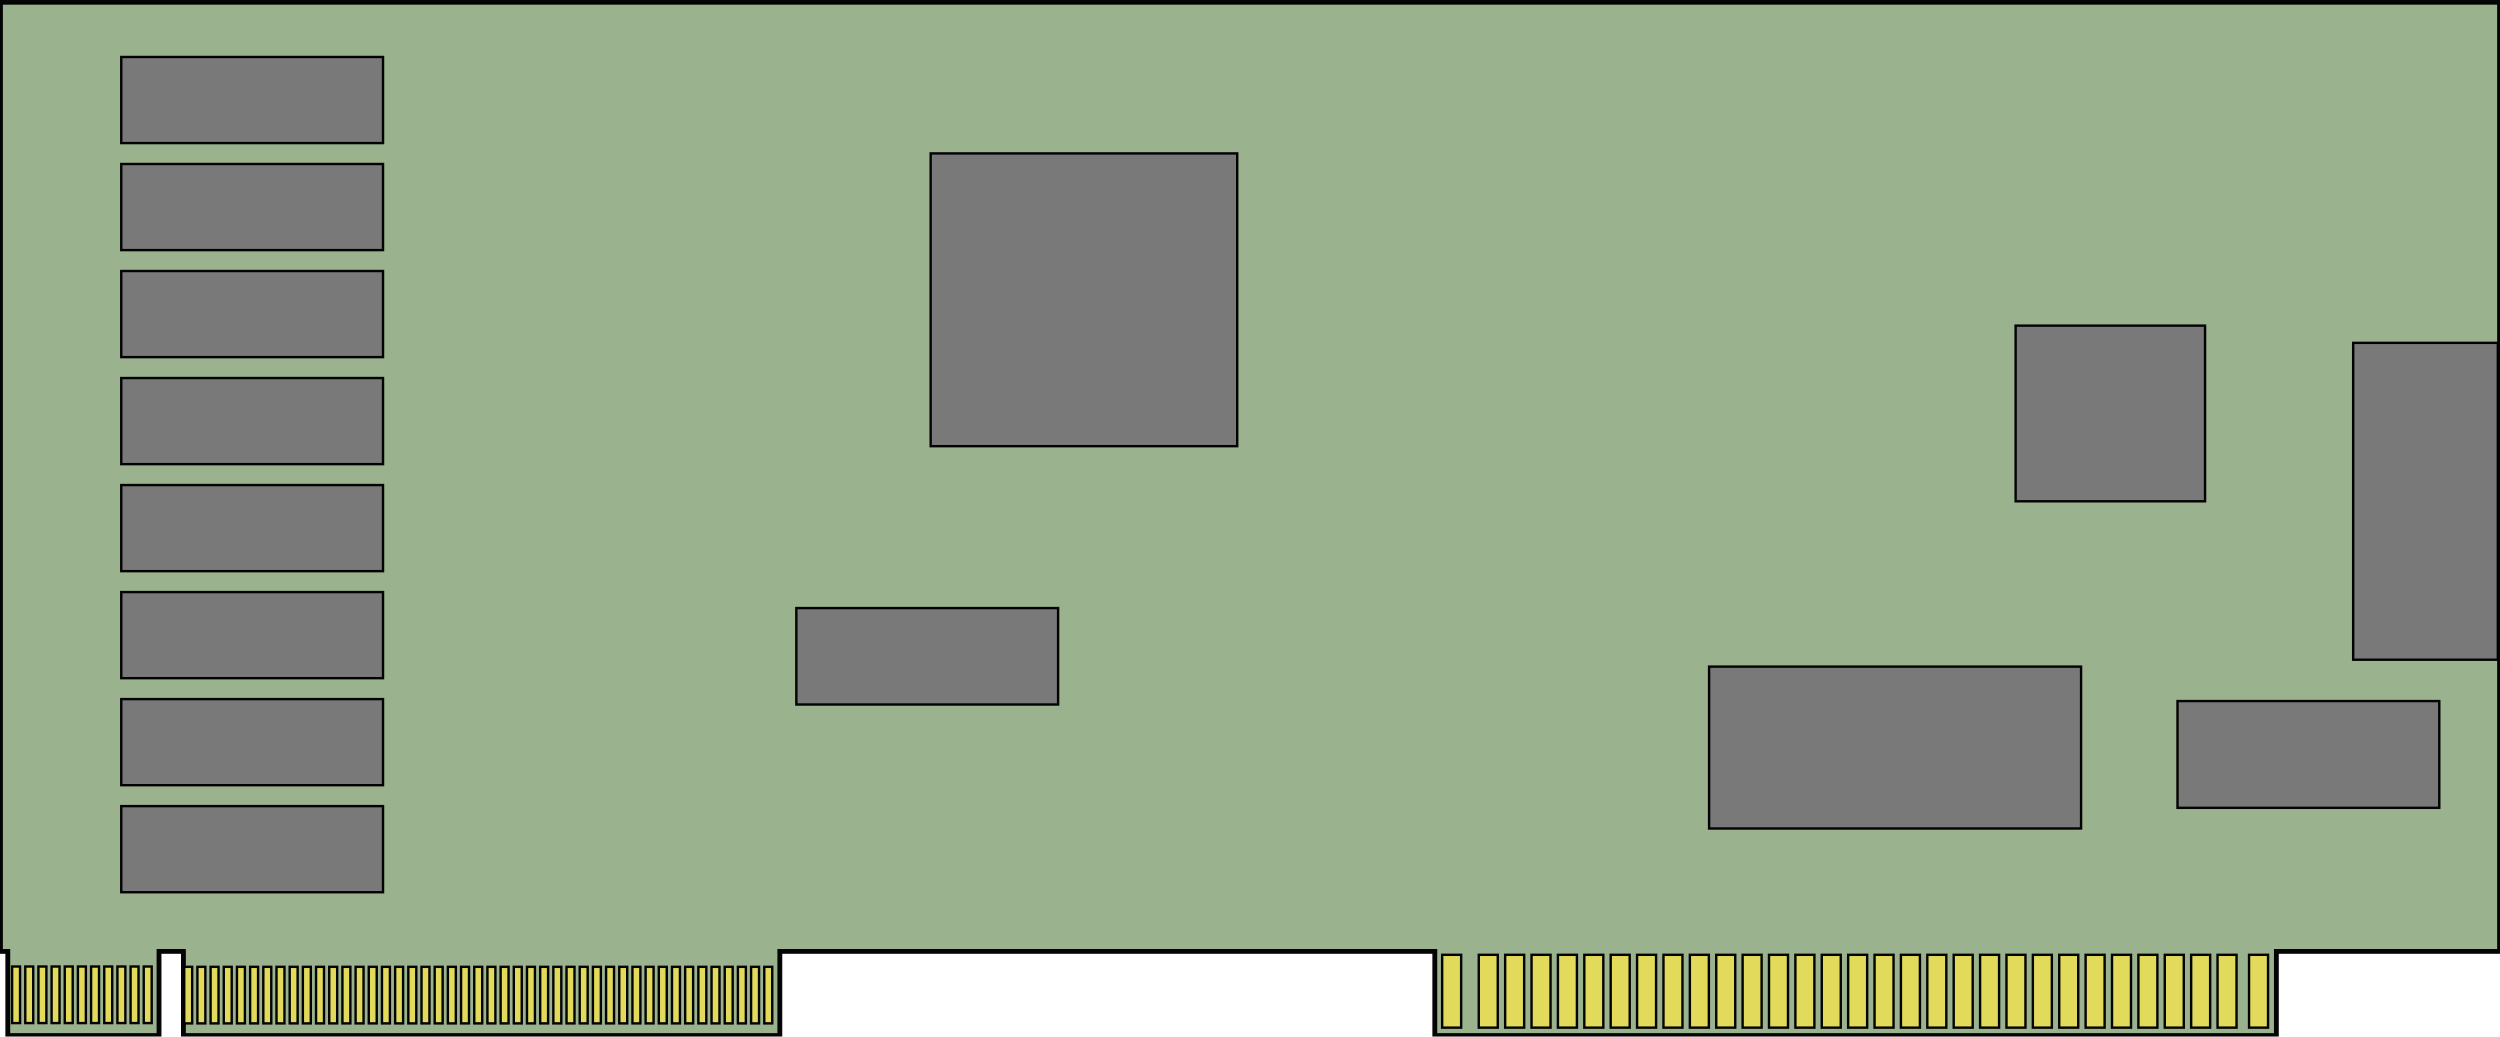 <?xml version="1.0" encoding="UTF-8" standalone="no"?>
<!-- Created with Inkscape (http://www.inkscape.org/) -->

<svg
   xmlns:dc="http://purl.org/dc/elements/1.1/"
   xmlns:cc="http://creativecommons.org/ns#"
   xmlns:rdf="http://www.w3.org/1999/02/22-rdf-syntax-ns#"
   xmlns:svg="http://www.w3.org/2000/svg"
   xmlns="http://www.w3.org/2000/svg"
   xmlns:sodipodi="http://sodipodi.sourceforge.net/DTD/sodipodi-0.dtd"
   xmlns:inkscape="http://www.inkscape.org/namespaces/inkscape"
   width="517.316mm"
   height="214.481mm"
   viewBox="0 0 517.316 214.481"
   version="1.1"
   id="svg926"
   inkscape:version="0.92.2 5c3e80d, 2017-08-06"
   sodipodi:docname="vga_vlb_arch.svg">
  <defs
     id="defs920" />
  <sodipodi:namedview
     id="base"
     pagecolor="#ffffff"
     bordercolor="#666666"
     borderopacity="1.0"
     inkscape:pageopacity="0.0"
     inkscape:pageshadow="2"
     inkscape:zoom="0.42253861"
     inkscape:cx="909.46529"
     inkscape:cy="116.02312"
     inkscape:document-units="mm"
     inkscape:current-layer="layer1"
     showgrid="false"
     fit-margin-top="0"
     fit-margin-left="0"
     fit-margin-right="0"
     fit-margin-bottom="0"
     inkscape:window-width="1440"
     inkscape:window-height="855"
     inkscape:window-x="0"
     inkscape:window-y="1"
     inkscape:window-maximized="1" />
  <g
     inkscape:label="Layer 1"
     inkscape:groupmode="layer"
     id="layer1"
     transform="translate(256.012,20.546)">
    <path
       style="opacity:0.98;fill:#98b08c;fill-opacity:1;stroke:#000000;stroke-width:3.78;stroke-miterlimit:4;stroke-dasharray:none;stroke-dashoffset:0;stroke-opacity:1"
       d="M -965.715,-75.766 V 665.377 H -960 v 65.715 h 118.096 v -65.715 h 19.047 v 65.715 h 465.715 V 665.377 H 154.285 V 731.092 H 811.428 V 665.377 H 985.715 V -75.766 Z"
       transform="scale(0.265)"
       id="rect1555"
       inkscape:connector-curvature="0" />
    <rect
       style="opacity:0.98;fill:#787878;fill-opacity:1;stroke:#000000;stroke-width:0.5;stroke-miterlimit:4;stroke-dasharray:none;stroke-dashoffset:0;stroke-opacity:1"
       id="rect1570"
       width="63.432"
       height="60.581"
       x="-63.432"
       y="11.2" />
    <rect
       style="opacity:0.98;fill:#787878;fill-opacity:1;stroke:#000000;stroke-width:0.5;stroke-miterlimit:4;stroke-dasharray:none;stroke-dashoffset:0;stroke-opacity:1"
       id="rect1572"
       width="76.974"
       height="33.498"
       x="97.642"
       y="117.395" />
    <rect
       style="opacity:0.98;fill:#787878;fill-opacity:1;stroke:#000000;stroke-width:0.5;stroke-miterlimit:4;stroke-dasharray:none;stroke-dashoffset:0;stroke-opacity:1"
       id="rect1574"
       width="39.2"
       height="36.349"
       x="161.074"
       y="46.836" />
    <rect
       style="opacity:0.98;fill:#787878;fill-opacity:1;stroke:#000000;stroke-width:0.5;stroke-miterlimit:4;stroke-dasharray:none;stroke-dashoffset:0;stroke-opacity:1"
       id="rect1576"
       width="29.934"
       height="65.57"
       x="230.921"
       y="50.399" />
    <rect
       style="opacity:0.98;fill:#787878;fill-opacity:1;stroke:#000000;stroke-width:0.5;stroke-miterlimit:4;stroke-dasharray:none;stroke-dashoffset:0;stroke-opacity:1"
       id="rect1580"
       width="54.167"
       height="22.094"
       x="194.572"
       y="124.522" />
    <rect
       style="opacity:0.98;fill:#787878;fill-opacity:1;stroke:#000000;stroke-width:0.5;stroke-miterlimit:4;stroke-dasharray:none;stroke-dashoffset:0;stroke-opacity:1"
       id="rect1582"
       width="54.167"
       height="19.956"
       x="-91.228"
       y="105.279" />
    <rect
       style="opacity:0.98;fill:#787878;fill-opacity:1;stroke:#000000;stroke-width:0.5;stroke-miterlimit:4;stroke-dasharray:none;stroke-dashoffset:0;stroke-opacity:1"
       id="rect1588"
       width="54.167"
       height="17.818"
       x="-230.921"
       y="-8.756" />
    <rect
       style="opacity:0.98;fill:#787878;fill-opacity:1;stroke:#000000;stroke-width:0.5;stroke-miterlimit:4;stroke-dasharray:none;stroke-dashoffset:0;stroke-opacity:1"
       id="rect1588-8"
       width="54.167"
       height="17.818"
       x="-230.921"
       y="146.26" />
    <rect
       style="opacity:0.98;fill:#787878;fill-opacity:1;stroke:#000000;stroke-width:0.5;stroke-miterlimit:4;stroke-dasharray:none;stroke-dashoffset:0;stroke-opacity:1"
       id="rect1588-0"
       width="54.167"
       height="17.818"
       x="-230.921"
       y="124.115" />
    <rect
       style="opacity:0.98;fill:#787878;fill-opacity:1;stroke:#000000;stroke-width:0.5;stroke-miterlimit:4;stroke-dasharray:none;stroke-dashoffset:0;stroke-opacity:1"
       id="rect1588-2"
       width="54.167"
       height="17.818"
       x="-230.921"
       y="101.97" />
    <rect
       style="opacity:0.98;fill:#787878;fill-opacity:1;stroke:#000000;stroke-width:0.5;stroke-miterlimit:4;stroke-dasharray:none;stroke-dashoffset:0;stroke-opacity:1"
       id="rect1588-4"
       width="54.167"
       height="17.818"
       x="-230.921"
       y="79.824" />
    <rect
       style="opacity:0.98;fill:#787878;fill-opacity:1;stroke:#000000;stroke-width:0.5;stroke-miterlimit:4;stroke-dasharray:none;stroke-dashoffset:0;stroke-opacity:1"
       id="rect1588-83"
       width="54.167"
       height="17.818"
       x="-230.921"
       y="57.679" />
    <rect
       style="opacity:0.98;fill:#787878;fill-opacity:1;stroke:#000000;stroke-width:0.5;stroke-miterlimit:4;stroke-dasharray:none;stroke-dashoffset:0;stroke-opacity:1"
       id="rect1588-9"
       width="54.167"
       height="17.818"
       x="-230.921"
       y="35.534" />
    <rect
       style="opacity:0.98;fill:#787878;fill-opacity:1;stroke:#000000;stroke-width:0.5;stroke-miterlimit:4;stroke-dasharray:none;stroke-dashoffset:0;stroke-opacity:1"
       id="rect1588-05"
       width="54.167"
       height="17.818"
       x="-230.921"
       y="13.389" />
    <rect
       style="opacity:0.98;fill:#e3db59;fill-opacity:1;stroke:#000000;stroke-width:0.5;stroke-miterlimit:4;stroke-dasharray:none;stroke-dashoffset:0;stroke-opacity:1"
       id="rect1641"
       width="3.931"
       height="15.069"
       x="209.375"
       y="177.03" />
    <rect
       style="opacity:0.98;fill:#e3db59;fill-opacity:1;stroke:#000000;stroke-width:0.5;stroke-miterlimit:4;stroke-dasharray:none;stroke-dashoffset:0;stroke-opacity:1"
       id="rect1641-2"
       width="3.931"
       height="15.069"
       x="42.409"
       y="177.03" />
    <rect
       style="opacity:0.98;fill:#e3db59;fill-opacity:1;stroke:#000000;stroke-width:0.5;stroke-miterlimit:4;stroke-dasharray:none;stroke-dashoffset:0;stroke-opacity:1"
       id="rect1641-27"
       width="3.931"
       height="15.069"
       x="49.985"
       y="177.03" />
    <rect
       style="opacity:0.98;fill:#e3db59;fill-opacity:1;stroke:#000000;stroke-width:0.5;stroke-miterlimit:4;stroke-dasharray:none;stroke-dashoffset:0;stroke-opacity:1"
       id="rect1641-3"
       width="3.931"
       height="15.069"
       x="55.445"
       y="177.03" />
    <rect
       style="opacity:0.98;fill:#e3db59;fill-opacity:1;stroke:#000000;stroke-width:0.5;stroke-miterlimit:4;stroke-dasharray:none;stroke-dashoffset:0;stroke-opacity:1"
       id="rect1641-7"
       width="3.931"
       height="15.069"
       x="60.905"
       y="177.03" />
    <rect
       style="opacity:0.98;fill:#e3db59;fill-opacity:1;stroke:#000000;stroke-width:0.5;stroke-miterlimit:4;stroke-dasharray:none;stroke-dashoffset:0;stroke-opacity:1"
       id="rect1641-9"
       width="3.931"
       height="15.069"
       x="66.364"
       y="177.03" />
    <rect
       style="opacity:0.98;fill:#e3db59;fill-opacity:1;stroke:#000000;stroke-width:0.5;stroke-miterlimit:4;stroke-dasharray:none;stroke-dashoffset:0;stroke-opacity:1"
       id="rect1641-0"
       width="3.931"
       height="15.069"
       x="71.824"
       y="177.03" />
    <rect
       style="opacity:0.98;fill:#e3db59;fill-opacity:1;stroke:#000000;stroke-width:0.5;stroke-miterlimit:4;stroke-dasharray:none;stroke-dashoffset:0;stroke-opacity:1"
       id="rect1641-23"
       width="3.931"
       height="15.069"
       x="77.284"
       y="177.03" />
    <rect
       style="opacity:0.98;fill:#e3db59;fill-opacity:1;stroke:#000000;stroke-width:0.5;stroke-miterlimit:4;stroke-dasharray:none;stroke-dashoffset:0;stroke-opacity:1"
       id="rect1641-99"
       width="3.931"
       height="15.069"
       x="82.743"
       y="177.03" />
    <rect
       style="opacity:0.98;fill:#e3db59;fill-opacity:1;stroke:#000000;stroke-width:0.5;stroke-miterlimit:4;stroke-dasharray:none;stroke-dashoffset:0;stroke-opacity:1"
       id="rect1641-70"
       width="3.931"
       height="15.069"
       x="88.203"
       y="177.03" />
    <rect
       style="opacity:0.98;fill:#e3db59;fill-opacity:1;stroke:#000000;stroke-width:0.5;stroke-miterlimit:4;stroke-dasharray:none;stroke-dashoffset:0;stroke-opacity:1"
       id="rect1641-39"
       width="3.931"
       height="15.069"
       x="93.663"
       y="177.03" />
    <rect
       style="opacity:0.98;fill:#e3db59;fill-opacity:1;stroke:#000000;stroke-width:0.5;stroke-miterlimit:4;stroke-dasharray:none;stroke-dashoffset:0;stroke-opacity:1"
       id="rect1641-8"
       width="3.931"
       height="15.069"
       x="99.123"
       y="177.03" />
    <rect
       style="opacity:0.98;fill:#e3db59;fill-opacity:1;stroke:#000000;stroke-width:0.5;stroke-miterlimit:4;stroke-dasharray:none;stroke-dashoffset:0;stroke-opacity:1"
       id="rect1641-6"
       width="3.931"
       height="15.069"
       x="104.582"
       y="177.03" />
    <rect
       style="opacity:0.98;fill:#e3db59;fill-opacity:1;stroke:#000000;stroke-width:0.5;stroke-miterlimit:4;stroke-dasharray:none;stroke-dashoffset:0;stroke-opacity:1"
       id="rect1641-5"
       width="3.931"
       height="15.069"
       x="110.042"
       y="177.03" />
    <rect
       style="opacity:0.98;fill:#e3db59;fill-opacity:1;stroke:#000000;stroke-width:0.5;stroke-miterlimit:4;stroke-dasharray:none;stroke-dashoffset:0;stroke-opacity:1"
       id="rect1641-76"
       width="3.931"
       height="15.069"
       x="115.502"
       y="177.03" />
    <rect
       style="opacity:0.98;fill:#e3db59;fill-opacity:1;stroke:#000000;stroke-width:0.5;stroke-miterlimit:4;stroke-dasharray:none;stroke-dashoffset:0;stroke-opacity:1"
       id="rect1641-270"
       width="3.931"
       height="15.069"
       x="120.961"
       y="177.03" />
    <rect
       style="opacity:0.98;fill:#e3db59;fill-opacity:1;stroke:#000000;stroke-width:0.5;stroke-miterlimit:4;stroke-dasharray:none;stroke-dashoffset:0;stroke-opacity:1"
       id="rect1641-399"
       width="3.931"
       height="15.069"
       x="126.421"
       y="177.03" />
    <rect
       style="opacity:0.98;fill:#e3db59;fill-opacity:1;stroke:#000000;stroke-width:0.5;stroke-miterlimit:4;stroke-dasharray:none;stroke-dashoffset:0;stroke-opacity:1"
       id="rect1641-91"
       width="3.931"
       height="15.069"
       x="131.881"
       y="177.03" />
    <rect
       style="opacity:0.98;fill:#e3db59;fill-opacity:1;stroke:#000000;stroke-width:0.5;stroke-miterlimit:4;stroke-dasharray:none;stroke-dashoffset:0;stroke-opacity:1"
       id="rect1641-72"
       width="3.931"
       height="15.069"
       x="137.34"
       y="177.03" />
    <rect
       style="opacity:0.98;fill:#e3db59;fill-opacity:1;stroke:#000000;stroke-width:0.5;stroke-miterlimit:4;stroke-dasharray:none;stroke-dashoffset:0;stroke-opacity:1"
       id="rect1641-36"
       width="3.931"
       height="15.069"
       x="142.8"
       y="177.03" />
    <rect
       style="opacity:0.98;fill:#e3db59;fill-opacity:1;stroke:#000000;stroke-width:0.5;stroke-miterlimit:4;stroke-dasharray:none;stroke-dashoffset:0;stroke-opacity:1"
       id="rect1641-55"
       width="3.931"
       height="15.069"
       x="148.26"
       y="177.03" />
    <rect
       style="opacity:0.98;fill:#e3db59;fill-opacity:1;stroke:#000000;stroke-width:0.5;stroke-miterlimit:4;stroke-dasharray:none;stroke-dashoffset:0;stroke-opacity:1"
       id="rect1641-81"
       width="3.931"
       height="15.069"
       x="153.72"
       y="177.03" />
    <rect
       style="opacity:0.98;fill:#e3db59;fill-opacity:1;stroke:#000000;stroke-width:0.5;stroke-miterlimit:4;stroke-dasharray:none;stroke-dashoffset:0;stroke-opacity:1"
       id="rect1641-4"
       width="3.931"
       height="15.069"
       x="159.179"
       y="177.03" />
    <rect
       style="opacity:0.98;fill:#e3db59;fill-opacity:1;stroke:#000000;stroke-width:0.5;stroke-miterlimit:4;stroke-dasharray:none;stroke-dashoffset:0;stroke-opacity:1"
       id="rect1641-71"
       width="3.931"
       height="15.069"
       x="164.639"
       y="177.03" />
    <rect
       style="opacity:0.98;fill:#e3db59;fill-opacity:1;stroke:#000000;stroke-width:0.5;stroke-miterlimit:4;stroke-dasharray:none;stroke-dashoffset:0;stroke-opacity:1"
       id="rect1641-38"
       width="3.931"
       height="15.069"
       x="170.099"
       y="177.03" />
    <rect
       style="opacity:0.98;fill:#e3db59;fill-opacity:1;stroke:#000000;stroke-width:0.5;stroke-miterlimit:4;stroke-dasharray:none;stroke-dashoffset:0;stroke-opacity:1"
       id="rect1641-48"
       width="3.931"
       height="15.069"
       x="175.558"
       y="177.03" />
    <rect
       style="opacity:0.98;fill:#e3db59;fill-opacity:1;stroke:#000000;stroke-width:0.5;stroke-miterlimit:4;stroke-dasharray:none;stroke-dashoffset:0;stroke-opacity:1"
       id="rect1641-04"
       width="3.931"
       height="15.069"
       x="181.018"
       y="177.03" />
    <rect
       style="opacity:0.98;fill:#e3db59;fill-opacity:1;stroke:#000000;stroke-width:0.5;stroke-miterlimit:4;stroke-dasharray:none;stroke-dashoffset:0;stroke-opacity:1"
       id="rect1641-60"
       width="3.931"
       height="15.069"
       x="186.478"
       y="177.03" />
    <rect
       style="opacity:0.98;fill:#e3db59;fill-opacity:1;stroke:#000000;stroke-width:0.5;stroke-miterlimit:4;stroke-dasharray:none;stroke-dashoffset:0;stroke-opacity:1"
       id="rect1641-32"
       width="3.931"
       height="15.069"
       x="191.938"
       y="177.03" />
    <rect
       style="opacity:0.98;fill:#e3db59;fill-opacity:1;stroke:#000000;stroke-width:0.5;stroke-miterlimit:4;stroke-dasharray:none;stroke-dashoffset:0;stroke-opacity:1"
       id="rect1641-69"
       width="3.931"
       height="15.069"
       x="197.397"
       y="177.03" />
    <rect
       style="opacity:0.98;fill:#e3db59;fill-opacity:1;stroke:#000000;stroke-width:0.5;stroke-miterlimit:4;stroke-dasharray:none;stroke-dashoffset:0;stroke-opacity:1"
       id="rect1641-41"
       width="3.931"
       height="15.069"
       x="202.857"
       y="177.03" />
    <g
       id="g2268"
       transform="translate(11.053,-246.089)">
      <rect
         y="425.542"
         x="-264.559"
         height="11.702"
         width="1.644"
         id="rect1871"
         style="opacity:0.98;fill:#e3db59;fill-opacity:1;stroke:#000000;stroke-width:0.5;stroke-miterlimit:4;stroke-dasharray:none;stroke-dashoffset:0;stroke-opacity:1" />
      <rect
         y="425.542"
         x="-261.835"
         height="11.702"
         width="1.644"
         id="rect1871-8"
         style="opacity:0.98;fill:#e3db59;fill-opacity:1;stroke:#000000;stroke-width:0.5;stroke-miterlimit:4;stroke-dasharray:none;stroke-dashoffset:0;stroke-opacity:1" />
      <rect
         y="425.542"
         x="-259.111"
         height="11.702"
         width="1.644"
         id="rect1871-83"
         style="opacity:0.98;fill:#e3db59;fill-opacity:1;stroke:#000000;stroke-width:0.5;stroke-miterlimit:4;stroke-dasharray:none;stroke-dashoffset:0;stroke-opacity:1" />
      <rect
         y="425.542"
         x="-256.388"
         height="11.702"
         width="1.644"
         id="rect1871-81"
         style="opacity:0.98;fill:#e3db59;fill-opacity:1;stroke:#000000;stroke-width:0.5;stroke-miterlimit:4;stroke-dasharray:none;stroke-dashoffset:0;stroke-opacity:1" />
      <rect
         y="425.542"
         x="-253.664"
         height="11.702"
         width="1.644"
         id="rect1871-5"
         style="opacity:0.98;fill:#e3db59;fill-opacity:1;stroke:#000000;stroke-width:0.5;stroke-miterlimit:4;stroke-dasharray:none;stroke-dashoffset:0;stroke-opacity:1" />
      <rect
         y="425.542"
         x="-250.94"
         height="11.702"
         width="1.644"
         id="rect1871-3"
         style="opacity:0.98;fill:#e3db59;fill-opacity:1;stroke:#000000;stroke-width:0.5;stroke-miterlimit:4;stroke-dasharray:none;stroke-dashoffset:0;stroke-opacity:1" />
      <rect
         y="425.542"
         x="-248.216"
         height="11.702"
         width="1.644"
         id="rect1871-54"
         style="opacity:0.98;fill:#e3db59;fill-opacity:1;stroke:#000000;stroke-width:0.5;stroke-miterlimit:4;stroke-dasharray:none;stroke-dashoffset:0;stroke-opacity:1" />
      <rect
         y="425.542"
         x="-245.492"
         height="11.702"
         width="1.644"
         id="rect1871-36"
         style="opacity:0.98;fill:#e3db59;fill-opacity:1;stroke:#000000;stroke-width:0.5;stroke-miterlimit:4;stroke-dasharray:none;stroke-dashoffset:0;stroke-opacity:1" />
      <rect
         y="425.542"
         x="-242.768"
         height="11.702"
         width="1.644"
         id="rect1871-59"
         style="opacity:0.98;fill:#e3db59;fill-opacity:1;stroke:#000000;stroke-width:0.5;stroke-miterlimit:4;stroke-dasharray:none;stroke-dashoffset:0;stroke-opacity:1" />
      <rect
         y="425.542"
         x="-240.044"
         height="11.702"
         width="1.644"
         id="rect1871-549"
         style="opacity:0.98;fill:#e3db59;fill-opacity:1;stroke:#000000;stroke-width:0.5;stroke-miterlimit:4;stroke-dasharray:none;stroke-dashoffset:0;stroke-opacity:1" />
      <rect
         y="425.542"
         x="-237.321"
         height="11.702"
         width="1.644"
         id="rect1871-1"
         style="opacity:0.98;fill:#e3db59;fill-opacity:1;stroke:#000000;stroke-width:0.5;stroke-miterlimit:4;stroke-dasharray:none;stroke-dashoffset:0;stroke-opacity:1" />
      <rect
         y="425.607"
         x="-228.945"
         height="11.702"
         width="1.644"
         id="rect1871-7"
         style="opacity:0.98;fill:#e3db59;fill-opacity:1;stroke:#000000;stroke-width:0.5;stroke-miterlimit:4;stroke-dasharray:none;stroke-dashoffset:0;stroke-opacity:1" />
      <rect
         y="425.607"
         x="-226.217"
         height="11.702"
         width="1.644"
         id="rect1871-55"
         style="opacity:0.98;fill:#e3db59;fill-opacity:1;stroke:#000000;stroke-width:0.5;stroke-miterlimit:4;stroke-dasharray:none;stroke-dashoffset:0;stroke-opacity:1" />
      <rect
         y="425.607"
         x="-223.489"
         height="11.702"
         width="1.644"
         id="rect1871-4"
         style="opacity:0.98;fill:#e3db59;fill-opacity:1;stroke:#000000;stroke-width:0.5;stroke-miterlimit:4;stroke-dasharray:none;stroke-dashoffset:0;stroke-opacity:1" />
      <rect
         y="425.607"
         x="-220.762"
         height="11.702"
         width="1.644"
         id="rect1871-18"
         style="opacity:0.98;fill:#e3db59;fill-opacity:1;stroke:#000000;stroke-width:0.5;stroke-miterlimit:4;stroke-dasharray:none;stroke-dashoffset:0;stroke-opacity:1" />
      <rect
         y="425.607"
         x="-218.034"
         height="11.702"
         width="1.644"
         id="rect1871-835"
         style="opacity:0.98;fill:#e3db59;fill-opacity:1;stroke:#000000;stroke-width:0.5;stroke-miterlimit:4;stroke-dasharray:none;stroke-dashoffset:0;stroke-opacity:1" />
      <rect
         y="425.607"
         x="-215.306"
         height="11.702"
         width="1.644"
         id="rect1871-2"
         style="opacity:0.98;fill:#e3db59;fill-opacity:1;stroke:#000000;stroke-width:0.5;stroke-miterlimit:4;stroke-dasharray:none;stroke-dashoffset:0;stroke-opacity:1" />
      <rect
         y="425.607"
         x="-212.578"
         height="11.702"
         width="1.644"
         id="rect1871-26"
         style="opacity:0.98;fill:#e3db59;fill-opacity:1;stroke:#000000;stroke-width:0.5;stroke-miterlimit:4;stroke-dasharray:none;stroke-dashoffset:0;stroke-opacity:1" />
      <rect
         y="425.607"
         x="-209.85"
         height="11.702"
         width="1.644"
         id="rect1871-6"
         style="opacity:0.98;fill:#e3db59;fill-opacity:1;stroke:#000000;stroke-width:0.5;stroke-miterlimit:4;stroke-dasharray:none;stroke-dashoffset:0;stroke-opacity:1" />
      <rect
         y="425.607"
         x="-207.122"
         height="11.702"
         width="1.644"
         id="rect1871-78"
         style="opacity:0.98;fill:#e3db59;fill-opacity:1;stroke:#000000;stroke-width:0.5;stroke-miterlimit:4;stroke-dasharray:none;stroke-dashoffset:0;stroke-opacity:1" />
      <rect
         y="425.607"
         x="-204.394"
         height="11.702"
         width="1.644"
         id="rect1871-41"
         style="opacity:0.98;fill:#e3db59;fill-opacity:1;stroke:#000000;stroke-width:0.5;stroke-miterlimit:4;stroke-dasharray:none;stroke-dashoffset:0;stroke-opacity:1" />
      <rect
         y="425.607"
         x="-201.666"
         height="11.702"
         width="1.644"
         id="rect1871-71"
         style="opacity:0.98;fill:#e3db59;fill-opacity:1;stroke:#000000;stroke-width:0.5;stroke-miterlimit:4;stroke-dasharray:none;stroke-dashoffset:0;stroke-opacity:1" />
      <rect
         y="425.607"
         x="-198.938"
         height="11.702"
         width="1.644"
         id="rect1871-87"
         style="opacity:0.98;fill:#e3db59;fill-opacity:1;stroke:#000000;stroke-width:0.5;stroke-miterlimit:4;stroke-dasharray:none;stroke-dashoffset:0;stroke-opacity:1" />
      <rect
         y="425.607"
         x="-196.21"
         height="11.702"
         width="1.644"
         id="rect1871-877"
         style="opacity:0.98;fill:#e3db59;fill-opacity:1;stroke:#000000;stroke-width:0.5;stroke-miterlimit:4;stroke-dasharray:none;stroke-dashoffset:0;stroke-opacity:1" />
      <rect
         y="425.607"
         x="-193.482"
         height="11.702"
         width="1.644"
         id="rect1871-44"
         style="opacity:0.98;fill:#e3db59;fill-opacity:1;stroke:#000000;stroke-width:0.5;stroke-miterlimit:4;stroke-dasharray:none;stroke-dashoffset:0;stroke-opacity:1" />
      <rect
         y="425.607"
         x="-190.754"
         height="11.702"
         width="1.644"
         id="rect1871-9"
         style="opacity:0.98;fill:#e3db59;fill-opacity:1;stroke:#000000;stroke-width:0.5;stroke-miterlimit:4;stroke-dasharray:none;stroke-dashoffset:0;stroke-opacity:1" />
      <rect
         y="425.607"
         x="-188.026"
         height="11.702"
         width="1.644"
         id="rect1871-15"
         style="opacity:0.98;fill:#e3db59;fill-opacity:1;stroke:#000000;stroke-width:0.5;stroke-miterlimit:4;stroke-dasharray:none;stroke-dashoffset:0;stroke-opacity:1" />
      <rect
         y="425.607"
         x="-185.298"
         height="11.702"
         width="1.644"
         id="rect1871-558"
         style="opacity:0.98;fill:#e3db59;fill-opacity:1;stroke:#000000;stroke-width:0.5;stroke-miterlimit:4;stroke-dasharray:none;stroke-dashoffset:0;stroke-opacity:1" />
      <rect
         y="425.607"
         x="-182.57"
         height="11.702"
         width="1.644"
         id="rect1871-29"
         style="opacity:0.98;fill:#e3db59;fill-opacity:1;stroke:#000000;stroke-width:0.5;stroke-miterlimit:4;stroke-dasharray:none;stroke-dashoffset:0;stroke-opacity:1" />
      <rect
         y="425.607"
         x="-179.842"
         height="11.702"
         width="1.644"
         id="rect1871-82"
         style="opacity:0.98;fill:#e3db59;fill-opacity:1;stroke:#000000;stroke-width:0.5;stroke-miterlimit:4;stroke-dasharray:none;stroke-dashoffset:0;stroke-opacity:1" />
      <rect
         y="425.607"
         x="-177.114"
         height="11.702"
         width="1.644"
         id="rect1871-0"
         style="opacity:0.98;fill:#e3db59;fill-opacity:1;stroke:#000000;stroke-width:0.5;stroke-miterlimit:4;stroke-dasharray:none;stroke-dashoffset:0;stroke-opacity:1" />
      <rect
         y="425.607"
         x="-174.386"
         height="11.702"
         width="1.644"
         id="rect1871-74"
         style="opacity:0.98;fill:#e3db59;fill-opacity:1;stroke:#000000;stroke-width:0.5;stroke-miterlimit:4;stroke-dasharray:none;stroke-dashoffset:0;stroke-opacity:1" />
      <rect
         y="425.607"
         x="-171.658"
         height="11.702"
         width="1.644"
         id="rect1871-85"
         style="opacity:0.98;fill:#e3db59;fill-opacity:1;stroke:#000000;stroke-width:0.5;stroke-miterlimit:4;stroke-dasharray:none;stroke-dashoffset:0;stroke-opacity:1" />
      <rect
         y="425.607"
         x="-168.93"
         height="11.702"
         width="1.644"
         id="rect1871-830"
         style="opacity:0.98;fill:#e3db59;fill-opacity:1;stroke:#000000;stroke-width:0.5;stroke-miterlimit:4;stroke-dasharray:none;stroke-dashoffset:0;stroke-opacity:1" />
      <rect
         y="425.607"
         x="-166.202"
         height="11.702"
         width="1.644"
         id="rect1871-62"
         style="opacity:0.98;fill:#e3db59;fill-opacity:1;stroke:#000000;stroke-width:0.5;stroke-miterlimit:4;stroke-dasharray:none;stroke-dashoffset:0;stroke-opacity:1" />
      <rect
         y="425.607"
         x="-163.474"
         height="11.702"
         width="1.644"
         id="rect1871-25"
         style="opacity:0.98;fill:#e3db59;fill-opacity:1;stroke:#000000;stroke-width:0.5;stroke-miterlimit:4;stroke-dasharray:none;stroke-dashoffset:0;stroke-opacity:1" />
      <rect
         y="425.607"
         x="-160.746"
         height="11.702"
         width="1.644"
         id="rect1871-22"
         style="opacity:0.98;fill:#e3db59;fill-opacity:1;stroke:#000000;stroke-width:0.5;stroke-miterlimit:4;stroke-dasharray:none;stroke-dashoffset:0;stroke-opacity:1" />
      <rect
         y="425.607"
         x="-158.018"
         height="11.702"
         width="1.644"
         id="rect1871-715"
         style="opacity:0.98;fill:#e3db59;fill-opacity:1;stroke:#000000;stroke-width:0.5;stroke-miterlimit:4;stroke-dasharray:none;stroke-dashoffset:0;stroke-opacity:1" />
      <rect
         y="425.607"
         x="-155.29"
         height="11.702"
         width="1.644"
         id="rect1871-21"
         style="opacity:0.98;fill:#e3db59;fill-opacity:1;stroke:#000000;stroke-width:0.5;stroke-miterlimit:4;stroke-dasharray:none;stroke-dashoffset:0;stroke-opacity:1" />
      <rect
         y="425.607"
         x="-152.562"
         height="11.702"
         width="1.644"
         id="rect1871-10"
         style="opacity:0.98;fill:#e3db59;fill-opacity:1;stroke:#000000;stroke-width:0.5;stroke-miterlimit:4;stroke-dasharray:none;stroke-dashoffset:0;stroke-opacity:1" />
      <rect
         y="425.607"
         x="-149.834"
         height="11.702"
         width="1.644"
         id="rect1871-187"
         style="opacity:0.98;fill:#e3db59;fill-opacity:1;stroke:#000000;stroke-width:0.5;stroke-miterlimit:4;stroke-dasharray:none;stroke-dashoffset:0;stroke-opacity:1" />
      <rect
         y="425.607"
         x="-147.106"
         height="11.702"
         width="1.644"
         id="rect1871-60"
         style="opacity:0.98;fill:#e3db59;fill-opacity:1;stroke:#000000;stroke-width:0.5;stroke-miterlimit:4;stroke-dasharray:none;stroke-dashoffset:0;stroke-opacity:1" />
      <rect
         y="425.607"
         x="-144.378"
         height="11.702"
         width="1.644"
         id="rect1871-09"
         style="opacity:0.98;fill:#e3db59;fill-opacity:1;stroke:#000000;stroke-width:0.5;stroke-miterlimit:4;stroke-dasharray:none;stroke-dashoffset:0;stroke-opacity:1" />
      <rect
         y="425.607"
         x="-141.65"
         height="11.702"
         width="1.644"
         id="rect1871-56"
         style="opacity:0.98;fill:#e3db59;fill-opacity:1;stroke:#000000;stroke-width:0.5;stroke-miterlimit:4;stroke-dasharray:none;stroke-dashoffset:0;stroke-opacity:1" />
      <rect
         y="425.607"
         x="-138.923"
         height="11.702"
         width="1.644"
         id="rect1871-28"
         style="opacity:0.98;fill:#e3db59;fill-opacity:1;stroke:#000000;stroke-width:0.5;stroke-miterlimit:4;stroke-dasharray:none;stroke-dashoffset:0;stroke-opacity:1" />
      <rect
         y="425.607"
         x="-136.195"
         height="11.702"
         width="1.644"
         id="rect1871-594"
         style="opacity:0.98;fill:#e3db59;fill-opacity:1;stroke:#000000;stroke-width:0.5;stroke-miterlimit:4;stroke-dasharray:none;stroke-dashoffset:0;stroke-opacity:1" />
      <rect
         y="425.607"
         x="-133.467"
         height="11.702"
         width="1.644"
         id="rect1871-39"
         style="opacity:0.98;fill:#e3db59;fill-opacity:1;stroke:#000000;stroke-width:0.5;stroke-miterlimit:4;stroke-dasharray:none;stroke-dashoffset:0;stroke-opacity:1" />
      <rect
         y="425.607"
         x="-130.739"
         height="11.702"
         width="1.644"
         id="rect1871-05"
         style="opacity:0.98;fill:#e3db59;fill-opacity:1;stroke:#000000;stroke-width:0.5;stroke-miterlimit:4;stroke-dasharray:none;stroke-dashoffset:0;stroke-opacity:1" />
      <rect
         y="425.607"
         x="-128.011"
         height="11.702"
         width="1.644"
         id="rect1871-63"
         style="opacity:0.98;fill:#e3db59;fill-opacity:1;stroke:#000000;stroke-width:0.5;stroke-miterlimit:4;stroke-dasharray:none;stroke-dashoffset:0;stroke-opacity:1" />
      <rect
         y="425.607"
         x="-125.283"
         height="11.702"
         width="1.644"
         id="rect1871-630"
         style="opacity:0.98;fill:#e3db59;fill-opacity:1;stroke:#000000;stroke-width:0.5;stroke-miterlimit:4;stroke-dasharray:none;stroke-dashoffset:0;stroke-opacity:1" />
      <rect
         y="425.607"
         x="-122.555"
         height="11.702"
         width="1.644"
         id="rect1871-84"
         style="opacity:0.98;fill:#e3db59;fill-opacity:1;stroke:#000000;stroke-width:0.5;stroke-miterlimit:4;stroke-dasharray:none;stroke-dashoffset:0;stroke-opacity:1" />
      <rect
         y="425.607"
         x="-119.827"
         height="11.702"
         width="1.644"
         id="rect1871-04"
         style="opacity:0.98;fill:#e3db59;fill-opacity:1;stroke:#000000;stroke-width:0.5;stroke-miterlimit:4;stroke-dasharray:none;stroke-dashoffset:0;stroke-opacity:1" />
      <rect
         y="425.607"
         x="-117.099"
         height="11.702"
         width="1.644"
         id="rect1871-64"
         style="opacity:0.98;fill:#e3db59;fill-opacity:1;stroke:#000000;stroke-width:0.5;stroke-miterlimit:4;stroke-dasharray:none;stroke-dashoffset:0;stroke-opacity:1" />
      <rect
         y="425.607"
         x="-114.371"
         height="11.702"
         width="1.644"
         id="rect1871-643"
         style="opacity:0.98;fill:#e3db59;fill-opacity:1;stroke:#000000;stroke-width:0.5;stroke-miterlimit:4;stroke-dasharray:none;stroke-dashoffset:0;stroke-opacity:1" />
      <rect
         y="425.607"
         x="-111.643"
         height="11.702"
         width="1.644"
         id="rect1871-840"
         style="opacity:0.98;fill:#e3db59;fill-opacity:1;stroke:#000000;stroke-width:0.5;stroke-miterlimit:4;stroke-dasharray:none;stroke-dashoffset:0;stroke-opacity:1" />
      <rect
         y="425.607"
         x="-108.915"
         height="11.702"
         width="1.644"
         id="rect1871-093"
         style="opacity:0.98;fill:#e3db59;fill-opacity:1;stroke:#000000;stroke-width:0.5;stroke-miterlimit:4;stroke-dasharray:none;stroke-dashoffset:0;stroke-opacity:1" />
    </g>
  </g>
</svg>
